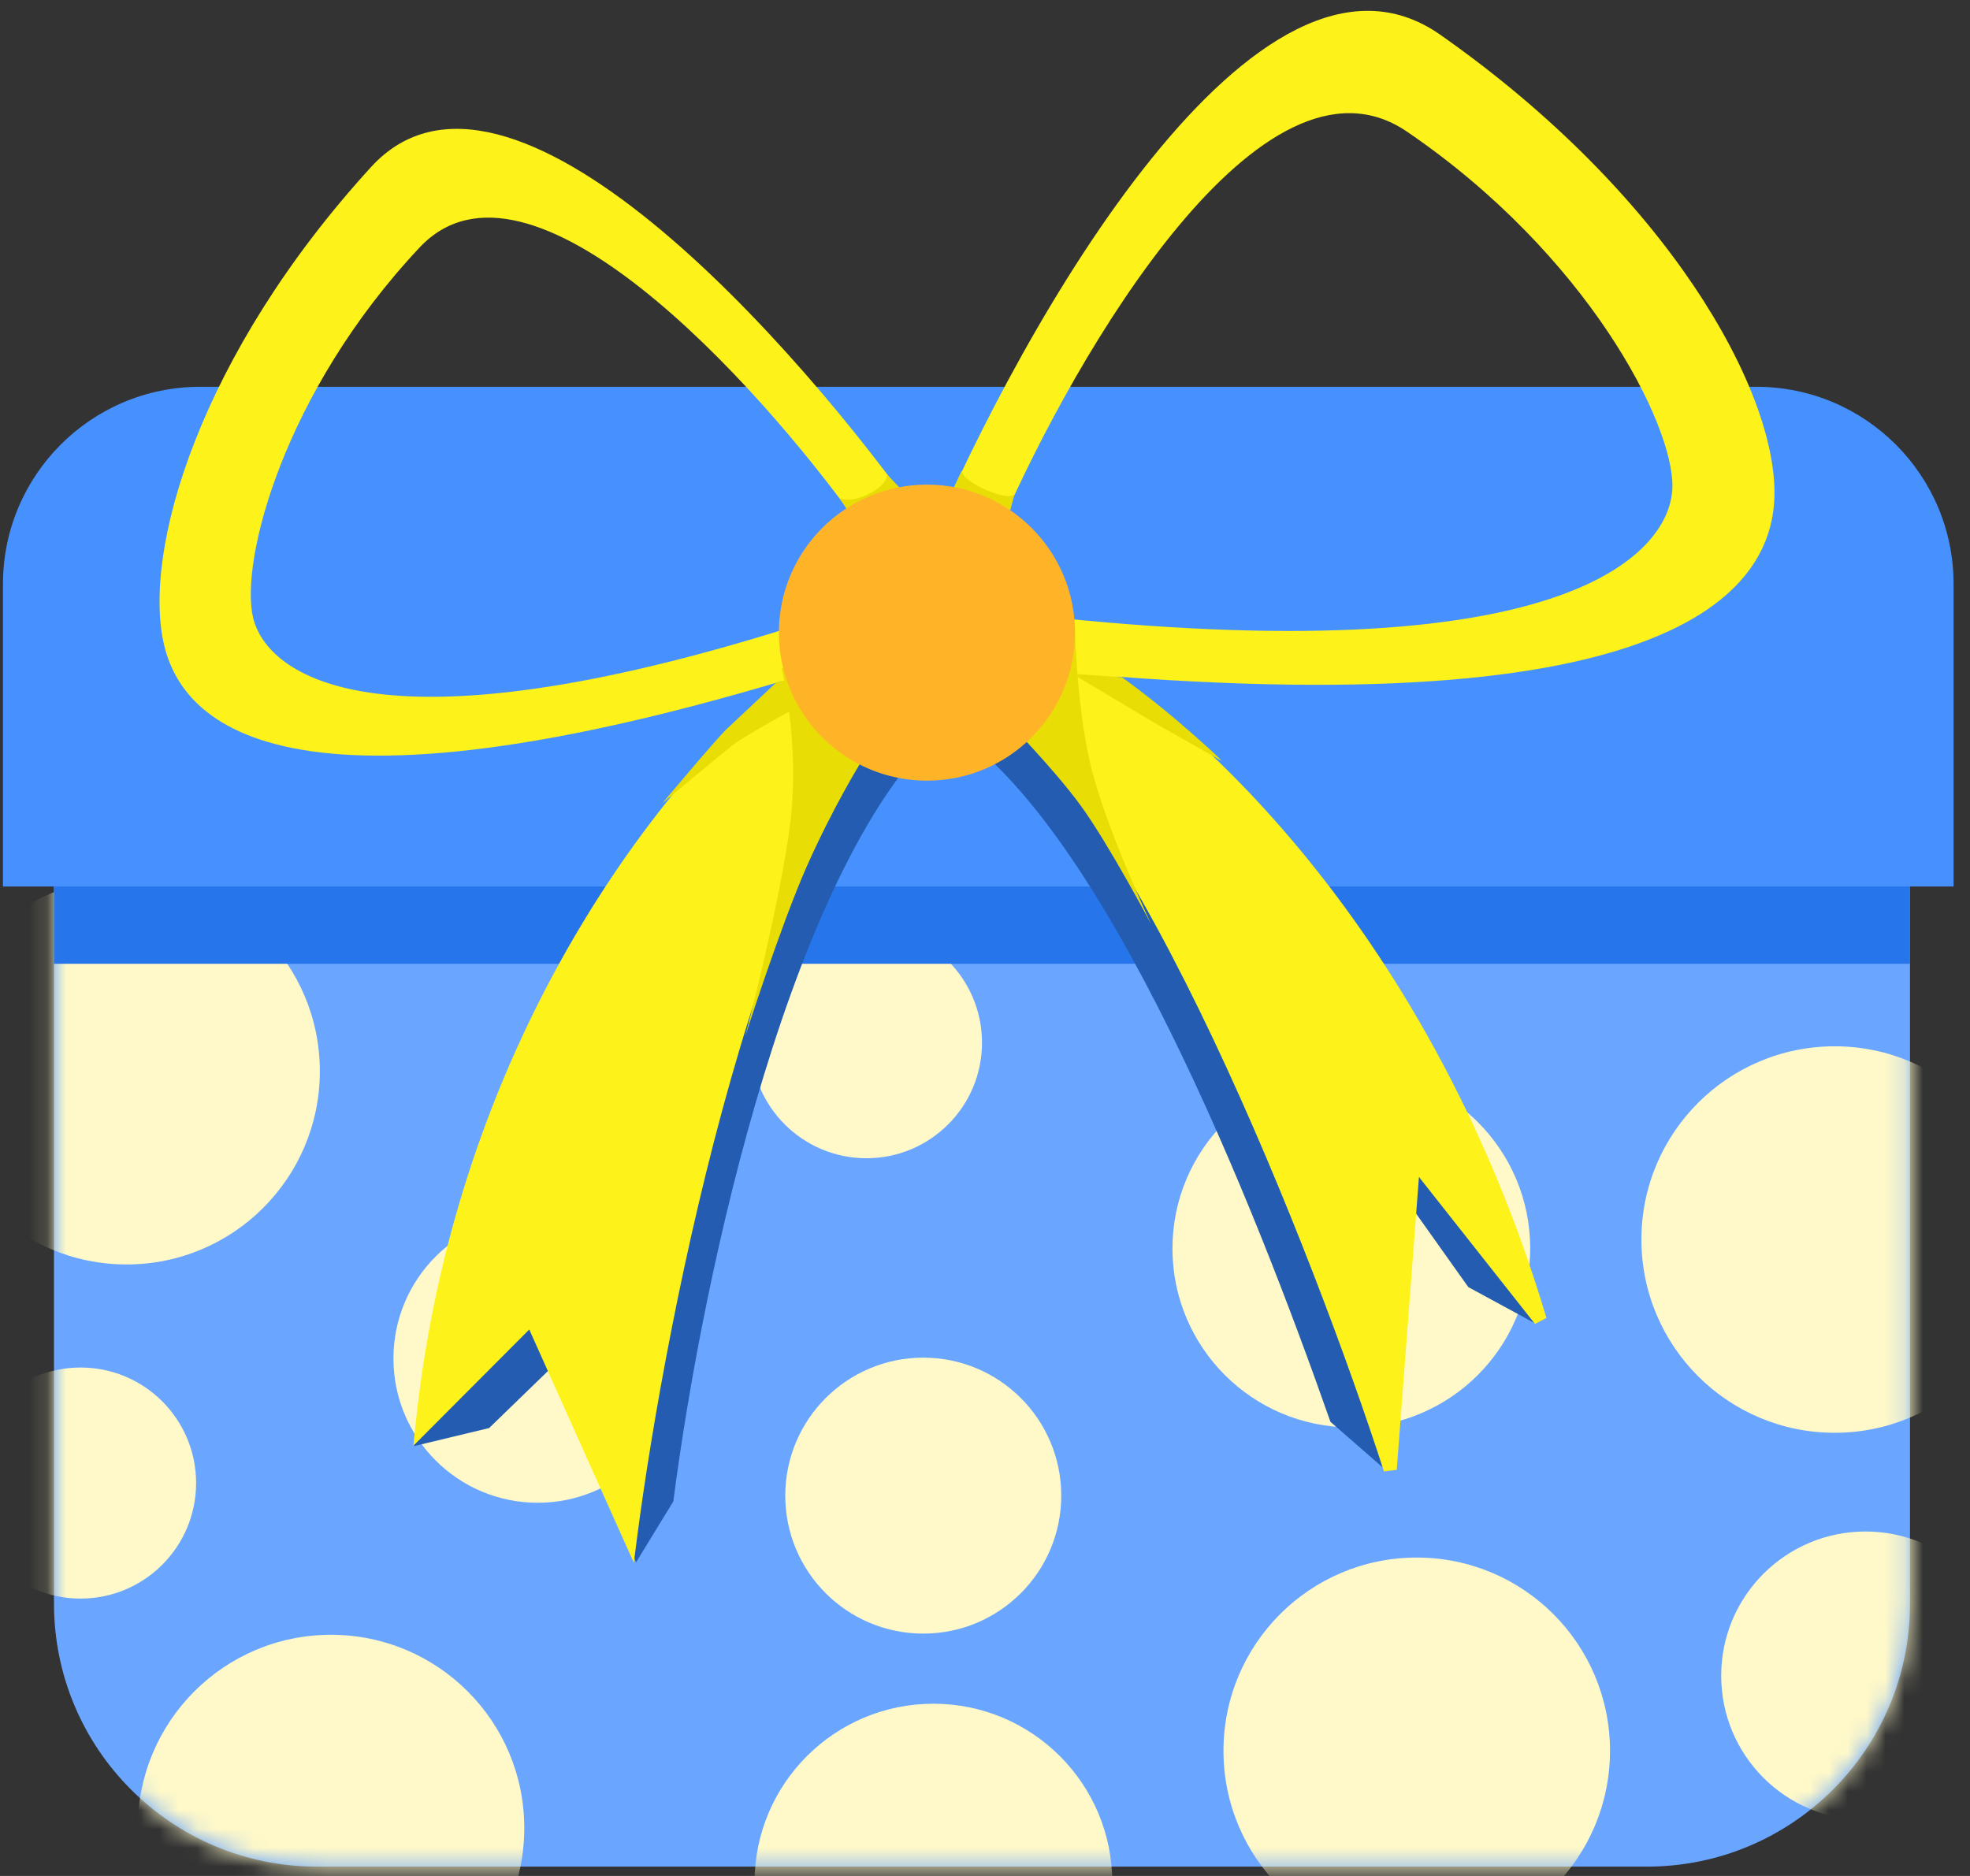 <svg width="105" height="100" viewBox="0 0 105 100" fill="none" xmlns="http://www.w3.org/2000/svg">
<rect x="0" y="0" width="105" height="100" fill="#333333" stroke="none"/>
<path d="M2.878 42.736H101.802V85.482C101.802 93.225 95.525 99.502 87.782 99.502H16.898C9.155 99.502 2.878 93.225 2.878 85.482V42.736Z" fill="#6AA6FF"/>
<mask id="mask0_701_11704" style="mask-type:alpha" maskUnits="userSpaceOnUse" x="2" y="42" width="100" height="58">
<path d="M2.878 42.736H101.802V85.482C101.802 93.225 95.525 99.502 87.782 99.502H16.898C9.155 99.502 2.878 93.225 2.878 85.482V42.736Z" fill="#C58EFF"/>
</mask>
<g mask="url(#mask0_701_11704)">
<path d="M27.944 97.444C27.944 103.133 23.332 107.745 17.643 107.745C11.954 107.745 7.342 103.133 7.342 97.444C7.342 91.755 11.954 87.144 17.643 87.144C23.332 87.144 27.944 91.755 27.944 97.444Z" fill="#FFF9C9"/>
<path d="M108.089 66.075C108.089 71.764 103.477 76.376 97.788 76.376C92.099 76.376 87.487 71.764 87.487 66.075C87.487 60.386 92.099 55.774 97.788 55.774C103.477 55.774 108.089 60.386 108.089 66.075Z" fill="#FFF9C9"/>
<path d="M85.812 93.328C85.812 99.017 81.201 103.629 75.512 103.629C69.823 103.629 65.211 99.017 65.211 93.328C65.211 87.639 69.823 83.027 75.512 83.027C81.201 83.027 85.812 87.639 85.812 93.328Z" fill="#FFF9C9"/>
<path d="M17.047 57.102C17.047 62.791 12.435 67.403 6.746 67.403C1.057 67.403 -3.554 62.791 -3.554 57.102C-3.554 51.413 1.057 46.801 6.746 46.801C12.435 46.801 17.047 51.413 17.047 57.102Z" fill="#FFF9C9"/>
<path d="M36.352 72.415C36.352 76.663 32.909 80.106 28.661 80.106C24.414 80.106 20.971 76.663 20.971 72.415C20.971 68.168 24.414 64.725 28.661 64.725C32.909 64.725 36.352 68.168 36.352 72.415Z" fill="#FFF9C9"/>
<path d="M107.121 89.328C107.121 93.576 103.677 97.019 99.43 97.019C95.183 97.019 91.739 93.576 91.739 89.328C91.739 85.081 95.183 81.638 99.43 81.638C103.677 81.638 107.121 85.081 107.121 89.328Z" fill="#FFF9C9"/>
<path d="M56.564 79.726C56.564 83.788 53.271 87.081 49.209 87.081C45.147 87.081 41.855 83.788 41.855 79.726C41.855 75.664 45.147 72.371 49.209 72.371C53.271 72.371 56.564 75.664 56.564 79.726Z" fill="#FFF9C9"/>
<path d="M52.34 55.582C52.34 58.983 49.583 61.741 46.181 61.741C42.78 61.741 40.023 58.983 40.023 55.582C40.023 52.18 42.78 49.423 46.181 49.423C49.583 49.423 52.34 52.18 52.34 55.582Z" fill="#FFF9C9"/>
<path d="M10.452 79.055C10.452 82.457 7.694 85.214 4.293 85.214C0.891 85.214 -1.866 82.457 -1.866 79.055C-1.866 75.654 0.891 72.897 4.293 72.897C7.694 72.897 10.452 75.654 10.452 79.055Z" fill="#FFF9C9"/>
<path d="M81.559 66.555C81.559 71.821 77.291 76.089 72.025 76.089C66.76 76.089 62.492 71.821 62.492 66.555C62.492 61.29 66.76 57.022 72.025 57.022C77.291 57.022 81.559 61.29 81.559 66.555Z" fill="#FFF9C9"/>
<path d="M59.284 100.353C59.284 105.619 55.015 109.887 49.75 109.887C44.484 109.887 40.216 105.619 40.216 100.353C40.216 95.088 44.484 90.819 49.75 90.819C55.015 90.819 59.284 95.088 59.284 100.353Z" fill="#FFF9C9"/>
</g>
<path d="M2.878 43.691H101.802V51.376H2.878V43.691Z" fill="#2775EB"/>
<path d="M0.158 31.133C0.158 25.326 4.866 20.618 10.673 20.618H93.611C99.418 20.618 104.125 25.326 104.125 31.133V47.256H0.158V31.133Z" fill="#4791FF"/>
<path fill-rule="evenodd" clip-rule="evenodd" d="M49.468 29.122C54.522 17.195 67.057 -4.957 76.764 1.851C88.898 10.361 94.695 20.797 94.577 26.43C94.459 32.063 88.014 39.164 53.252 35.497L49.468 29.122ZM53.337 28.015C57.342 18.828 67.28 1.765 74.988 7.015C84.623 13.578 89.209 22.614 89.139 25.963C89.069 29.312 83.936 35.773 56.343 32.93L53.337 28.015Z" fill="#FDF219"/>
<path fill-rule="evenodd" clip-rule="evenodd" d="M49.347 28.103C42.531 18.375 27.074 0.917 19.78 8.901C10.661 18.881 7.548 29.366 8.751 34.398C9.955 39.431 17.066 44.559 47.229 34.555L49.347 28.103ZM45.695 27.858C40.344 20.387 28.187 6.993 22.364 13.193C15.086 20.944 12.775 29.939 13.491 32.931C14.207 35.923 20.027 40.729 43.983 32.849L45.695 27.858Z" fill="#FDF219"/>
<path d="M22.057 77.088C24.344 54.704 39.486 41.325 45.623 36.983L50.593 38.473C42.263 45.563 37.46 67.85 35.887 80.037L33.897 83.287L30.188 72.132L26.07 76.123L22.057 77.088Z" fill="#235CB1"/>
<path d="M81.824 70.545C75.425 49.101 60.329 39.348 54.382 36.312L50.576 38.75C58.887 44.041 66.866 64.248 70.912 75.791L73.867 78.37L73.867 62.426L78.26 68.61L81.824 70.545Z" fill="#235CB1"/>
<path d="M22.482 76.121C24.769 53.737 37.617 39.457 43.755 35.115L48.724 36.604C40.394 43.695 35.167 69.84 33.594 82.027L28.32 70.264L22.482 76.121Z" fill="#FDF219"/>
<path fill-rule="evenodd" clip-rule="evenodd" d="M43.692 34.729L49.442 36.453L48.951 36.87C46.927 38.593 45.064 41.502 43.385 45.125C41.71 48.742 40.232 53.036 38.963 57.499C36.424 66.425 34.727 75.99 33.942 82.071L33.783 83.303L28.209 70.871L22.033 77.067L22.134 76.085C24.432 53.588 37.343 39.221 43.553 34.828L43.692 34.729ZM43.819 35.499C37.791 39.84 25.467 53.63 22.94 75.165L28.431 69.655L33.411 80.759C34.258 74.641 35.902 65.697 38.288 57.308C39.564 52.825 41.053 48.492 42.749 44.831C44.317 41.447 46.075 38.608 48.026 36.76L43.819 35.499Z" fill="#FDF219"/>
<path d="M82.09 70.356C75.691 48.912 62.198 37.479 56.251 34.443L52.445 36.881C60.756 42.172 70.343 66.716 74.097 78.326L75.348 61.818L82.09 70.356Z" fill="#FDF219"/>
<path fill-rule="evenodd" clip-rule="evenodd" d="M56.231 34.039L51.794 36.882L52.257 37.176C54.27 38.458 56.394 40.933 58.514 44.149C60.627 47.357 62.714 51.268 64.663 55.384C68.559 63.616 71.889 72.639 73.763 78.434L74.446 78.353L75.629 62.74L81.814 70.573L82.425 70.255C75.999 48.72 62.443 37.21 56.41 34.13L56.231 34.039ZM56.27 34.847C62.049 37.885 74.69 48.669 81.192 68.653L75.066 60.896L73.879 76.549C71.935 70.757 68.852 62.595 65.296 55.084C63.34 50.951 61.237 47.008 59.099 43.763C57.115 40.753 55.081 38.312 53.083 36.888L56.27 34.847Z" fill="#FDF219"/>
<path d="M57.279 32.978C57.279 32.984 57.279 32.99 57.279 32.997C57.283 33.299 57.351 37.334 58.074 40.554C58.825 43.902 61.36 49.272 61.36 49.272C61.36 49.272 59.095 44.993 57.61 42.954C56.125 40.916 53.516 38.28 53.516 38.28C55.413 36.482 57.273 33.755 57.279 32.997C57.279 32.985 57.279 32.978 57.279 32.978Z" fill="#E8DE05"/>
<path d="M41.657 35.622C41.657 35.622 46.999 36.352 45.836 40.714C45.836 40.714 44.383 43.068 43 46.188C41.618 49.309 39.722 55.233 39.722 55.233C39.722 55.233 41.63 47.973 42.131 43.779C42.633 39.584 41.657 35.622 41.657 35.622Z" fill="#E8DE05"/>
<path d="M61.496 38.512L65.078 40.543C65.078 40.543 65.326 40.675 63.411 38.99C61.497 37.305 59.797 36.1 59.797 36.1L57.162 35.918L61.496 38.512Z" fill="#E8DE05"/>
<path d="M38.732 38.861C38.198 39.363 35.303 42.819 35.303 42.819C35.303 42.819 38.319 40.294 39.073 39.703C39.826 39.112 43.854 36.955 43.854 36.955L42.1 36.195L41.358 36.395C41.358 36.395 39.266 38.358 38.732 38.861Z" fill="#E8DE05"/>
<path d="M50.429 26.85L51.258 25.097C51.258 25.097 51.229 25.532 52.559 26.114C53.89 26.695 54.073 26.34 54.073 26.34L53.798 27.384L50.429 26.85Z" fill="#E8DE05"/>
<path d="M45.902 28.338L44.744 26.543C44.744 26.543 45.279 26.858 46.334 26.314C47.39 25.769 47.271 25.283 47.271 25.283L48.012 26.06L45.902 28.338Z" fill="#E8DE05"/>
<path d="M57.297 33.724C57.297 38.082 53.764 41.614 49.406 41.614C45.048 41.614 41.515 38.082 41.515 33.724C41.515 29.366 45.048 25.833 49.406 25.833C53.764 25.833 57.297 29.366 57.297 33.724Z" fill="#FFB428"/>
</svg>
